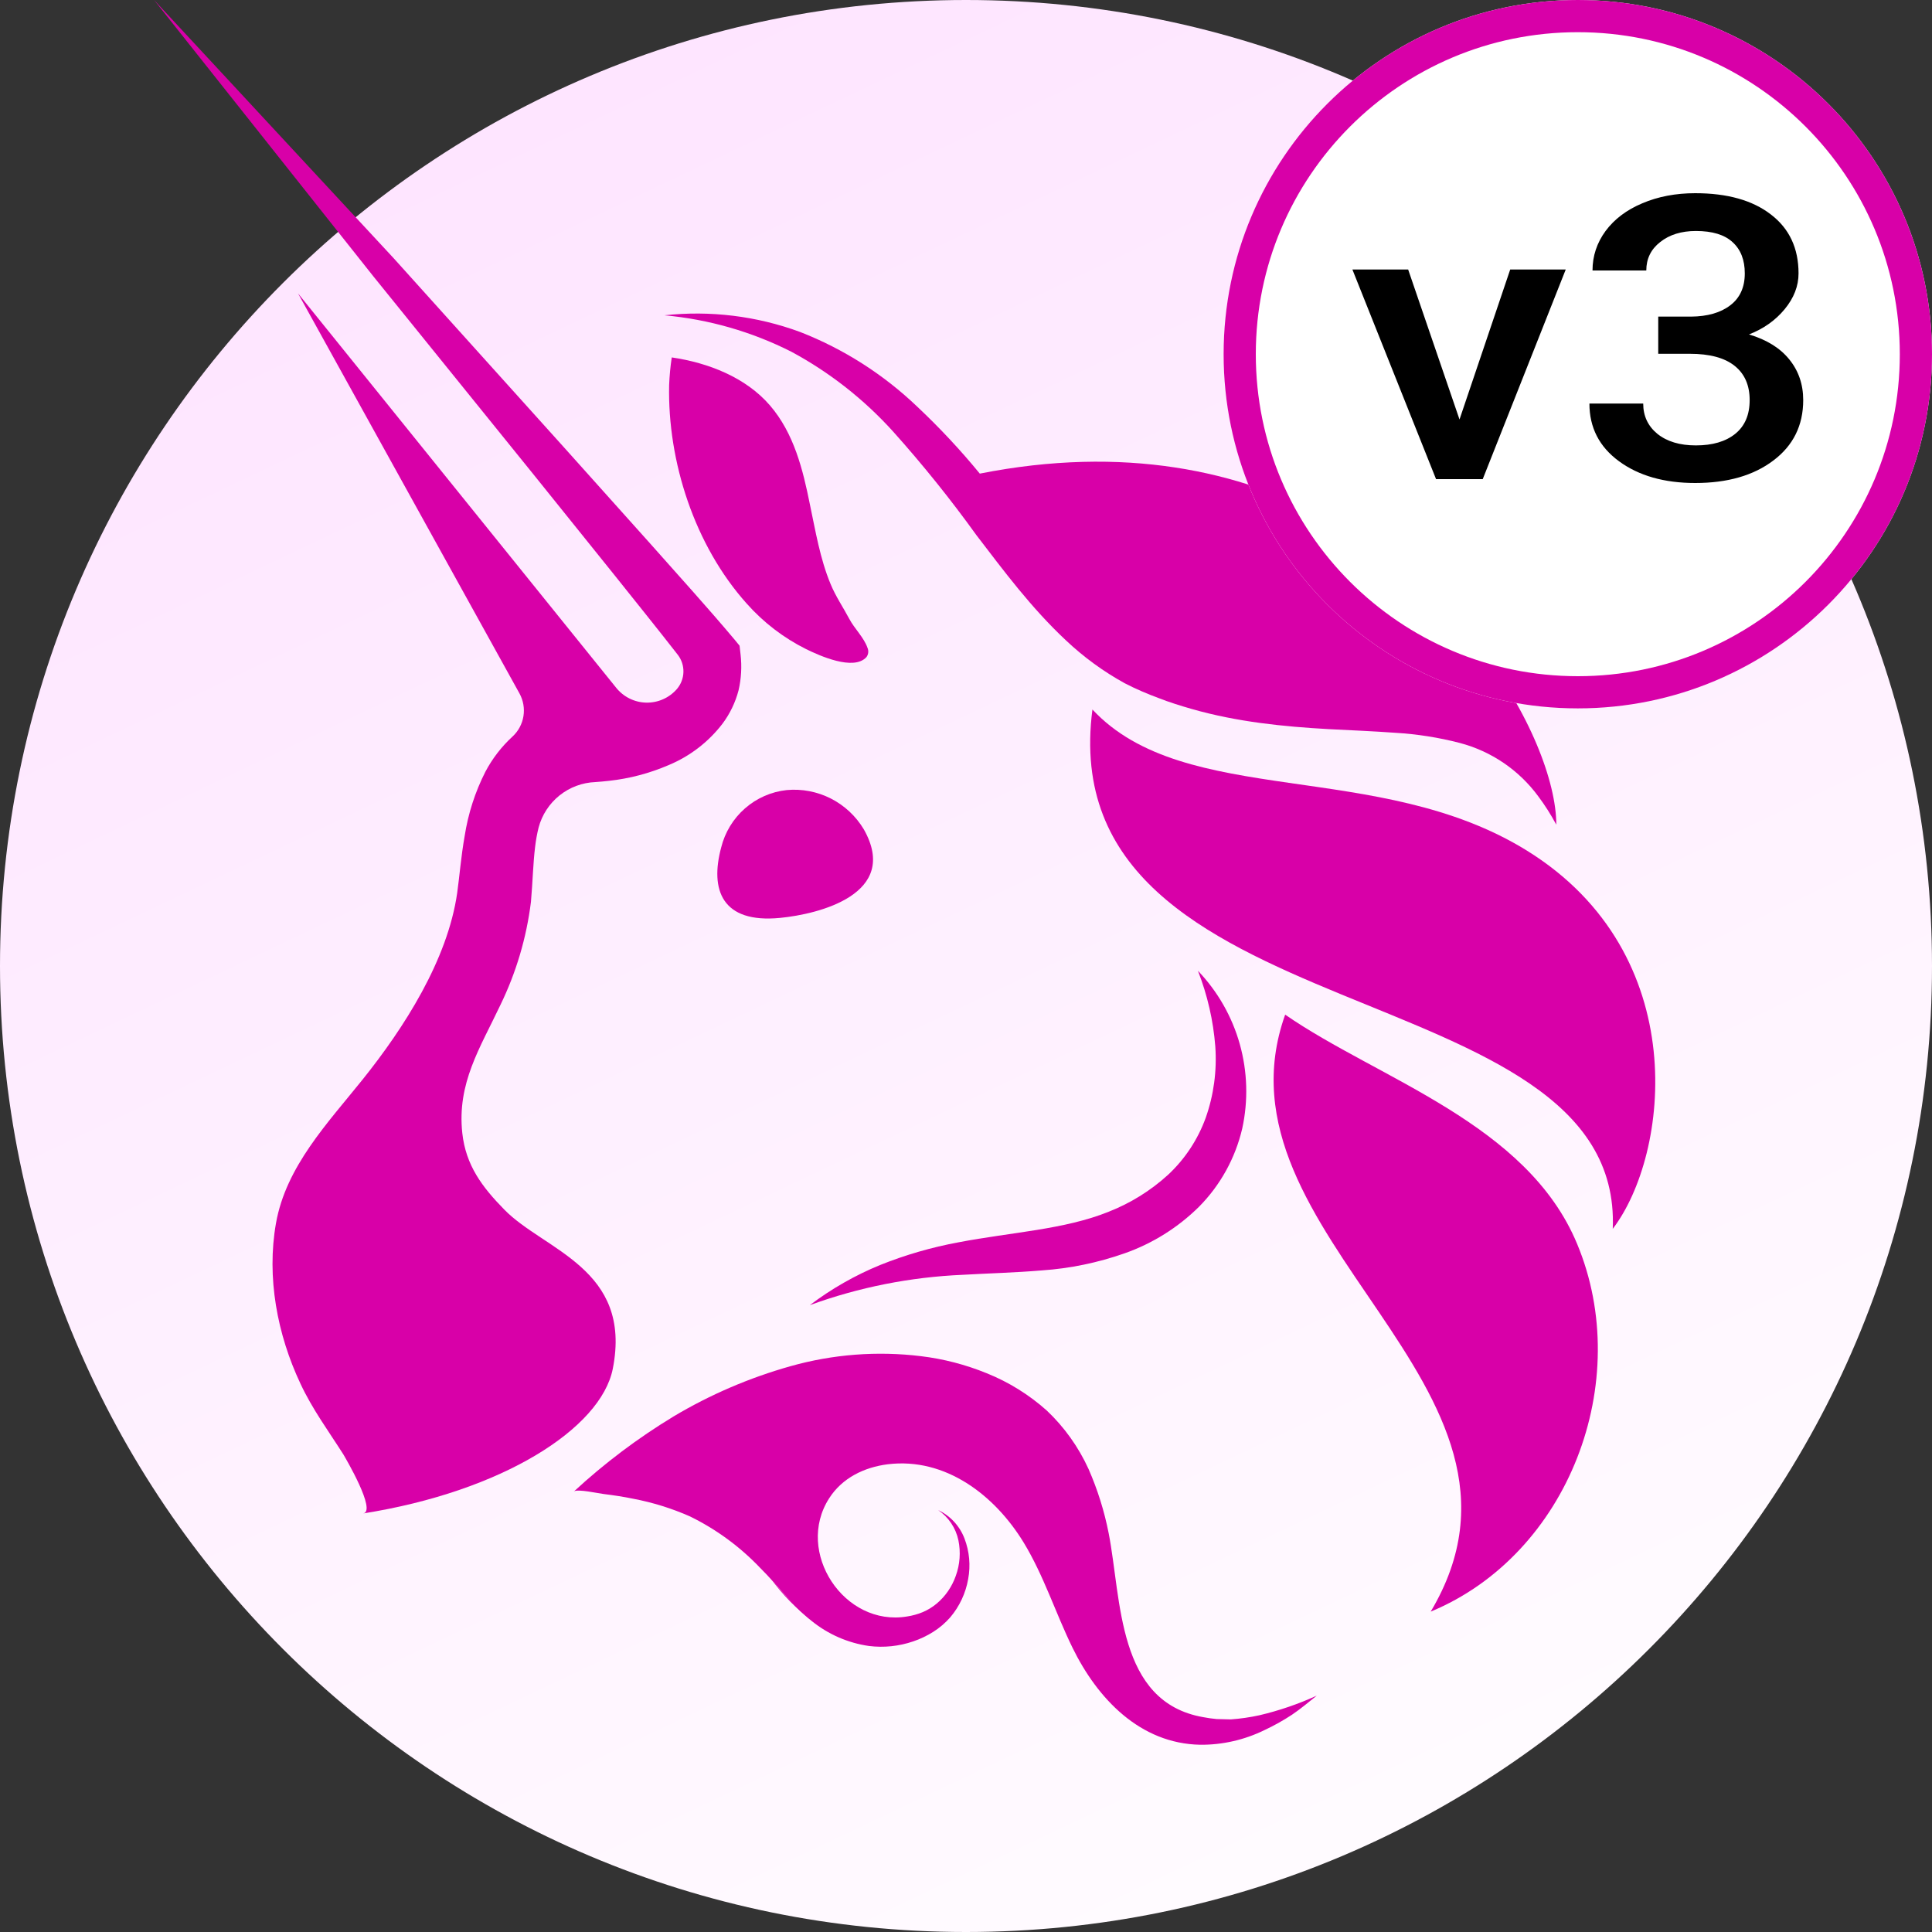 <svg width="50" height="50" viewBox="0 0 50 50" fill="none" xmlns="http://www.w3.org/2000/svg">
<rect x="0" y="0" width="50" height="50" fill="#333333" stroke="none"/>
<path fill-rule="evenodd" clip-rule="evenodd" d="M25 0C38.805 0 50 11.195 50 25C50 38.805 38.805 50 25 50C11.195 50 0 38.805 0 25C0 11.195 11.195 0 25 0Z" fill="url(#paint0_linear_41_344)"/>
<path d="M22.356 21.464C23.303 23.14 21.184 23.659 20.189 23.755C18.682 23.902 18.37 23.029 18.664 21.933C18.761 21.541 18.976 21.187 19.279 20.922C19.582 20.656 19.959 20.49 20.359 20.447C20.753 20.41 21.15 20.487 21.503 20.666C21.856 20.846 22.152 21.123 22.356 21.464Z" fill="#D800A8"/>
<path d="M28.272 18.362C27.171 26.826 42.021 25.065 41.738 31.802C43.203 29.889 43.833 24.691 39.52 22.016C35.678 19.631 30.672 20.936 28.272 18.362Z" fill="#D800A8"/>
<path d="M36.825 15.171C36.728 15.081 36.629 14.993 36.532 14.905C36.63 14.995 36.728 15.089 36.825 15.171Z" fill="#D800A8"/>
<path d="M40.277 21.34L40.268 21.327C40.134 21.077 39.981 20.837 39.811 20.61C39.311 19.929 38.593 19.441 37.777 19.227C37.234 19.086 36.678 18.999 36.118 18.965C35.552 18.924 34.973 18.9 34.389 18.87C33.217 18.805 32.017 18.684 30.845 18.349C30.552 18.265 30.259 18.174 29.977 18.063C29.83 18.01 29.694 17.953 29.549 17.891C29.404 17.829 29.256 17.759 29.109 17.683C28.558 17.38 28.048 17.008 27.59 16.576C26.688 15.732 25.979 14.776 25.269 13.849C24.599 12.918 23.88 12.024 23.116 11.171C22.361 10.335 21.469 9.635 20.479 9.102C19.453 8.583 18.34 8.264 17.196 8.16C18.383 8.031 19.582 8.178 20.703 8.59C21.834 9.031 22.867 9.69 23.745 10.531C24.319 11.071 24.857 11.647 25.357 12.257C29.077 11.521 32.095 12.174 34.413 13.443L34.466 13.469C35.204 13.871 35.896 14.354 36.529 14.908C36.63 14.997 36.729 15.085 36.822 15.175C37.316 15.63 37.775 16.122 38.197 16.646L38.229 16.689C39.599 18.431 40.276 20.242 40.277 21.34Z" fill="#D800A8"/>
<path d="M40.275 21.34L40.267 21.322L40.275 21.34Z" fill="#D800A8"/>
<path d="M17.385 9.25C18.334 9.389 19.302 9.768 19.926 10.492C20.55 11.216 20.78 12.158 20.96 13.054C21.107 13.749 21.222 14.456 21.495 15.114C21.627 15.435 21.82 15.716 21.981 16.019C22.114 16.271 22.358 16.497 22.451 16.767C22.468 16.805 22.474 16.848 22.469 16.89C22.465 16.931 22.449 16.971 22.424 17.005C22.093 17.373 21.199 16.964 20.862 16.799C20.28 16.509 19.758 16.109 19.326 15.622C17.974 14.114 17.275 11.943 17.317 9.967C17.327 9.727 17.349 9.488 17.385 9.25Z" fill="#D800A8"/>
<path d="M33.26 26.259C31.209 32.008 40.511 35.865 37.026 41.709C40.601 40.226 42.299 35.745 40.815 32.19C39.517 29.069 35.68 27.932 33.26 26.259Z" fill="#D800A8"/>
<path d="M20.958 33.777C21.517 33.354 22.128 33.005 22.776 32.739C23.431 32.476 24.111 32.279 24.806 32.151C26.184 31.887 27.548 31.823 28.694 31.359C29.26 31.137 29.78 30.813 30.23 30.403C30.666 29.996 30.999 29.492 31.203 28.931C31.412 28.34 31.496 27.711 31.452 27.084C31.4 26.412 31.248 25.751 31.002 25.123C31.513 25.657 31.885 26.308 32.085 27.02C32.285 27.733 32.307 28.484 32.149 29.206C31.97 29.972 31.583 30.672 31.031 31.23C30.485 31.77 29.827 32.182 29.104 32.436C28.413 32.679 27.694 32.828 26.964 32.878C26.261 32.937 25.581 32.953 24.913 32.992C23.562 33.05 22.229 33.314 20.958 33.777Z" fill="#D800A8"/>
<path d="M34.078 43.883C33.871 44.047 33.665 44.223 33.438 44.376C33.209 44.527 32.97 44.66 32.722 44.776C32.205 45.029 31.636 45.159 31.061 45.154C29.502 45.125 28.4 43.959 27.756 42.642C27.317 41.745 27.013 40.775 26.492 39.92C25.746 38.697 24.47 37.713 22.976 37.895C22.367 37.972 21.796 38.247 21.457 38.778C20.567 40.166 21.846 42.109 23.476 41.834C23.614 41.813 23.75 41.776 23.88 41.722C24.01 41.667 24.13 41.593 24.239 41.503C24.467 41.313 24.638 41.063 24.736 40.782C24.843 40.489 24.866 40.172 24.804 39.865C24.737 39.545 24.549 39.264 24.28 39.081C24.593 39.228 24.837 39.492 24.961 39.817C25.089 40.151 25.122 40.514 25.056 40.866C24.992 41.233 24.831 41.575 24.591 41.858C24.463 42.003 24.315 42.13 24.151 42.233C23.989 42.335 23.815 42.418 23.634 42.479C23.266 42.605 22.875 42.646 22.488 42.598C21.947 42.52 21.436 42.298 21.009 41.953C20.505 41.553 20.13 41.029 19.675 40.579C19.152 40.029 18.536 39.577 17.855 39.244C17.386 39.037 16.895 38.884 16.391 38.788C16.137 38.735 15.881 38.697 15.624 38.665C15.507 38.653 14.933 38.525 14.852 38.6C15.645 37.867 16.509 37.217 17.431 36.658C18.377 36.093 19.394 35.657 20.454 35.358C21.553 35.048 22.703 34.959 23.836 35.098C24.42 35.168 24.991 35.317 25.535 35.539C26.106 35.768 26.632 36.095 27.091 36.505C27.545 36.934 27.912 37.449 28.172 38.019C28.406 38.552 28.581 39.111 28.693 39.683C29.027 41.394 28.904 44.047 31.135 44.439C31.252 44.462 31.369 44.478 31.487 44.489L31.852 44.498C32.102 44.48 32.352 44.444 32.597 44.39C33.106 44.27 33.602 44.1 34.078 43.883Z" fill="#D800A8"/>
<path d="M21.116 42.018L21.058 41.972L21.116 42.018Z" fill="#D800A8"/>
<path d="M19.114 17.865C19.032 18.179 18.89 18.473 18.696 18.732C18.334 19.203 17.855 19.571 17.308 19.799C16.815 20.012 16.293 20.15 15.759 20.208C15.643 20.222 15.524 20.231 15.408 20.24C15.07 20.253 14.745 20.374 14.48 20.586C14.216 20.798 14.026 21.089 13.939 21.417C13.898 21.581 13.869 21.746 13.849 21.913C13.796 22.346 13.788 22.796 13.741 23.34C13.626 24.267 13.359 25.168 12.951 26.007C12.421 27.128 11.826 28.031 11.964 29.323C12.055 30.162 12.482 30.724 13.051 31.304C14.076 32.358 16.372 32.828 15.859 35.424C15.55 36.974 12.992 38.6 9.398 39.168C9.755 39.113 8.939 37.731 8.888 37.643C8.503 37.037 8.081 36.466 7.775 35.808C7.174 34.532 6.896 33.057 7.142 31.659C7.401 30.187 8.485 29.06 9.386 27.936C10.458 26.598 11.583 24.846 11.832 23.109C11.891 22.689 11.932 22.162 12.025 21.638C12.115 21.058 12.296 20.495 12.562 19.972C12.743 19.629 12.982 19.32 13.268 19.058C13.417 18.919 13.515 18.734 13.547 18.533C13.579 18.331 13.542 18.124 13.444 17.946L7.713 7.593L15.944 17.796C16.038 17.914 16.156 18.01 16.291 18.077C16.426 18.144 16.574 18.181 16.724 18.184C16.875 18.187 17.024 18.157 17.161 18.096C17.299 18.035 17.421 17.944 17.52 17.83C17.624 17.707 17.683 17.553 17.687 17.392C17.691 17.231 17.64 17.074 17.542 16.947C17.005 16.257 16.436 15.553 15.885 14.862L13.814 12.287L9.657 7.145L3.988 0L10.19 6.685L14.615 11.599L16.823 14.063C17.555 14.891 18.288 15.693 19.02 16.564L19.14 16.711L19.166 16.939C19.202 17.249 19.184 17.562 19.114 17.865Z" fill="#D800A8"/>
<path d="M21.011 41.947C20.613 41.638 20.259 41.276 19.959 40.871C20.281 41.257 20.633 41.617 21.011 41.947Z" fill="#D800A8"/>
<path d="M50 9.167C50 14.229 45.896 18.333 40.834 18.333C35.771 18.333 31.667 14.229 31.667 9.167C31.667 4.104 35.771 0 40.834 0C45.896 0 50 4.104 50 9.167Z" fill="white"/>
<path d="M37.772 10.856L39.084 6.975H40.521L38.373 12.4H37.165L35 6.975H36.443L37.772 10.856Z" fill="black"/>
<path d="M42.915 8.194H43.763C44.191 8.19 44.528 8.093 44.777 7.903C45.029 7.712 45.155 7.436 45.155 7.076C45.155 6.728 45.05 6.459 44.84 6.268C44.633 6.075 44.316 5.978 43.889 5.978C43.515 5.978 43.207 6.073 42.967 6.263C42.726 6.451 42.606 6.696 42.606 7H41.214C41.214 6.626 41.327 6.285 41.552 5.978C41.781 5.67 42.098 5.431 42.503 5.261C42.911 5.087 43.368 5 43.872 5C44.704 5 45.357 5.184 45.831 5.551C46.308 5.916 46.546 6.424 46.546 7.076C46.546 7.403 46.426 7.712 46.186 8.003C45.949 8.29 45.642 8.508 45.264 8.655C45.722 8.792 46.069 9.007 46.306 9.301C46.546 9.596 46.667 9.947 46.667 10.354C46.667 11.009 46.409 11.531 45.894 11.918C45.382 12.306 44.708 12.5 43.872 12.5C43.07 12.5 42.413 12.313 41.901 11.938C41.39 11.564 41.134 11.066 41.134 10.444H42.526C42.526 10.765 42.648 11.026 42.892 11.227C43.141 11.427 43.473 11.527 43.889 11.527C44.32 11.527 44.66 11.427 44.908 11.227C45.157 11.026 45.281 10.735 45.281 10.354C45.281 9.97 45.151 9.674 44.891 9.467C44.632 9.26 44.246 9.156 43.734 9.156H42.915V8.194Z" fill="black"/>
<path fill-rule="evenodd" clip-rule="evenodd" d="M40.834 17.5C45.436 17.5 49.167 13.769 49.167 9.167C49.167 4.564 45.436 0.833 40.834 0.833C36.231 0.833 32.5 4.564 32.5 9.167C32.5 13.769 36.231 17.5 40.834 17.5ZM40.834 18.333C45.896 18.333 50 14.229 50 9.167C50 4.104 45.896 0 40.834 0C35.771 0 31.667 4.104 31.667 9.167C31.667 14.229 35.771 18.333 40.834 18.333Z" fill="#D800A8"/>
<defs>
<linearGradient id="paint0_linear_41_344" x1="8.75" y1="3.45831e-07" x2="35.833" y2="57.083" gradientUnits="userSpaceOnUse">
<stop stop-color="#FEE3FF"/>
<stop offset="1" stop-color="white"/>
</linearGradient>
</defs>
</svg>
